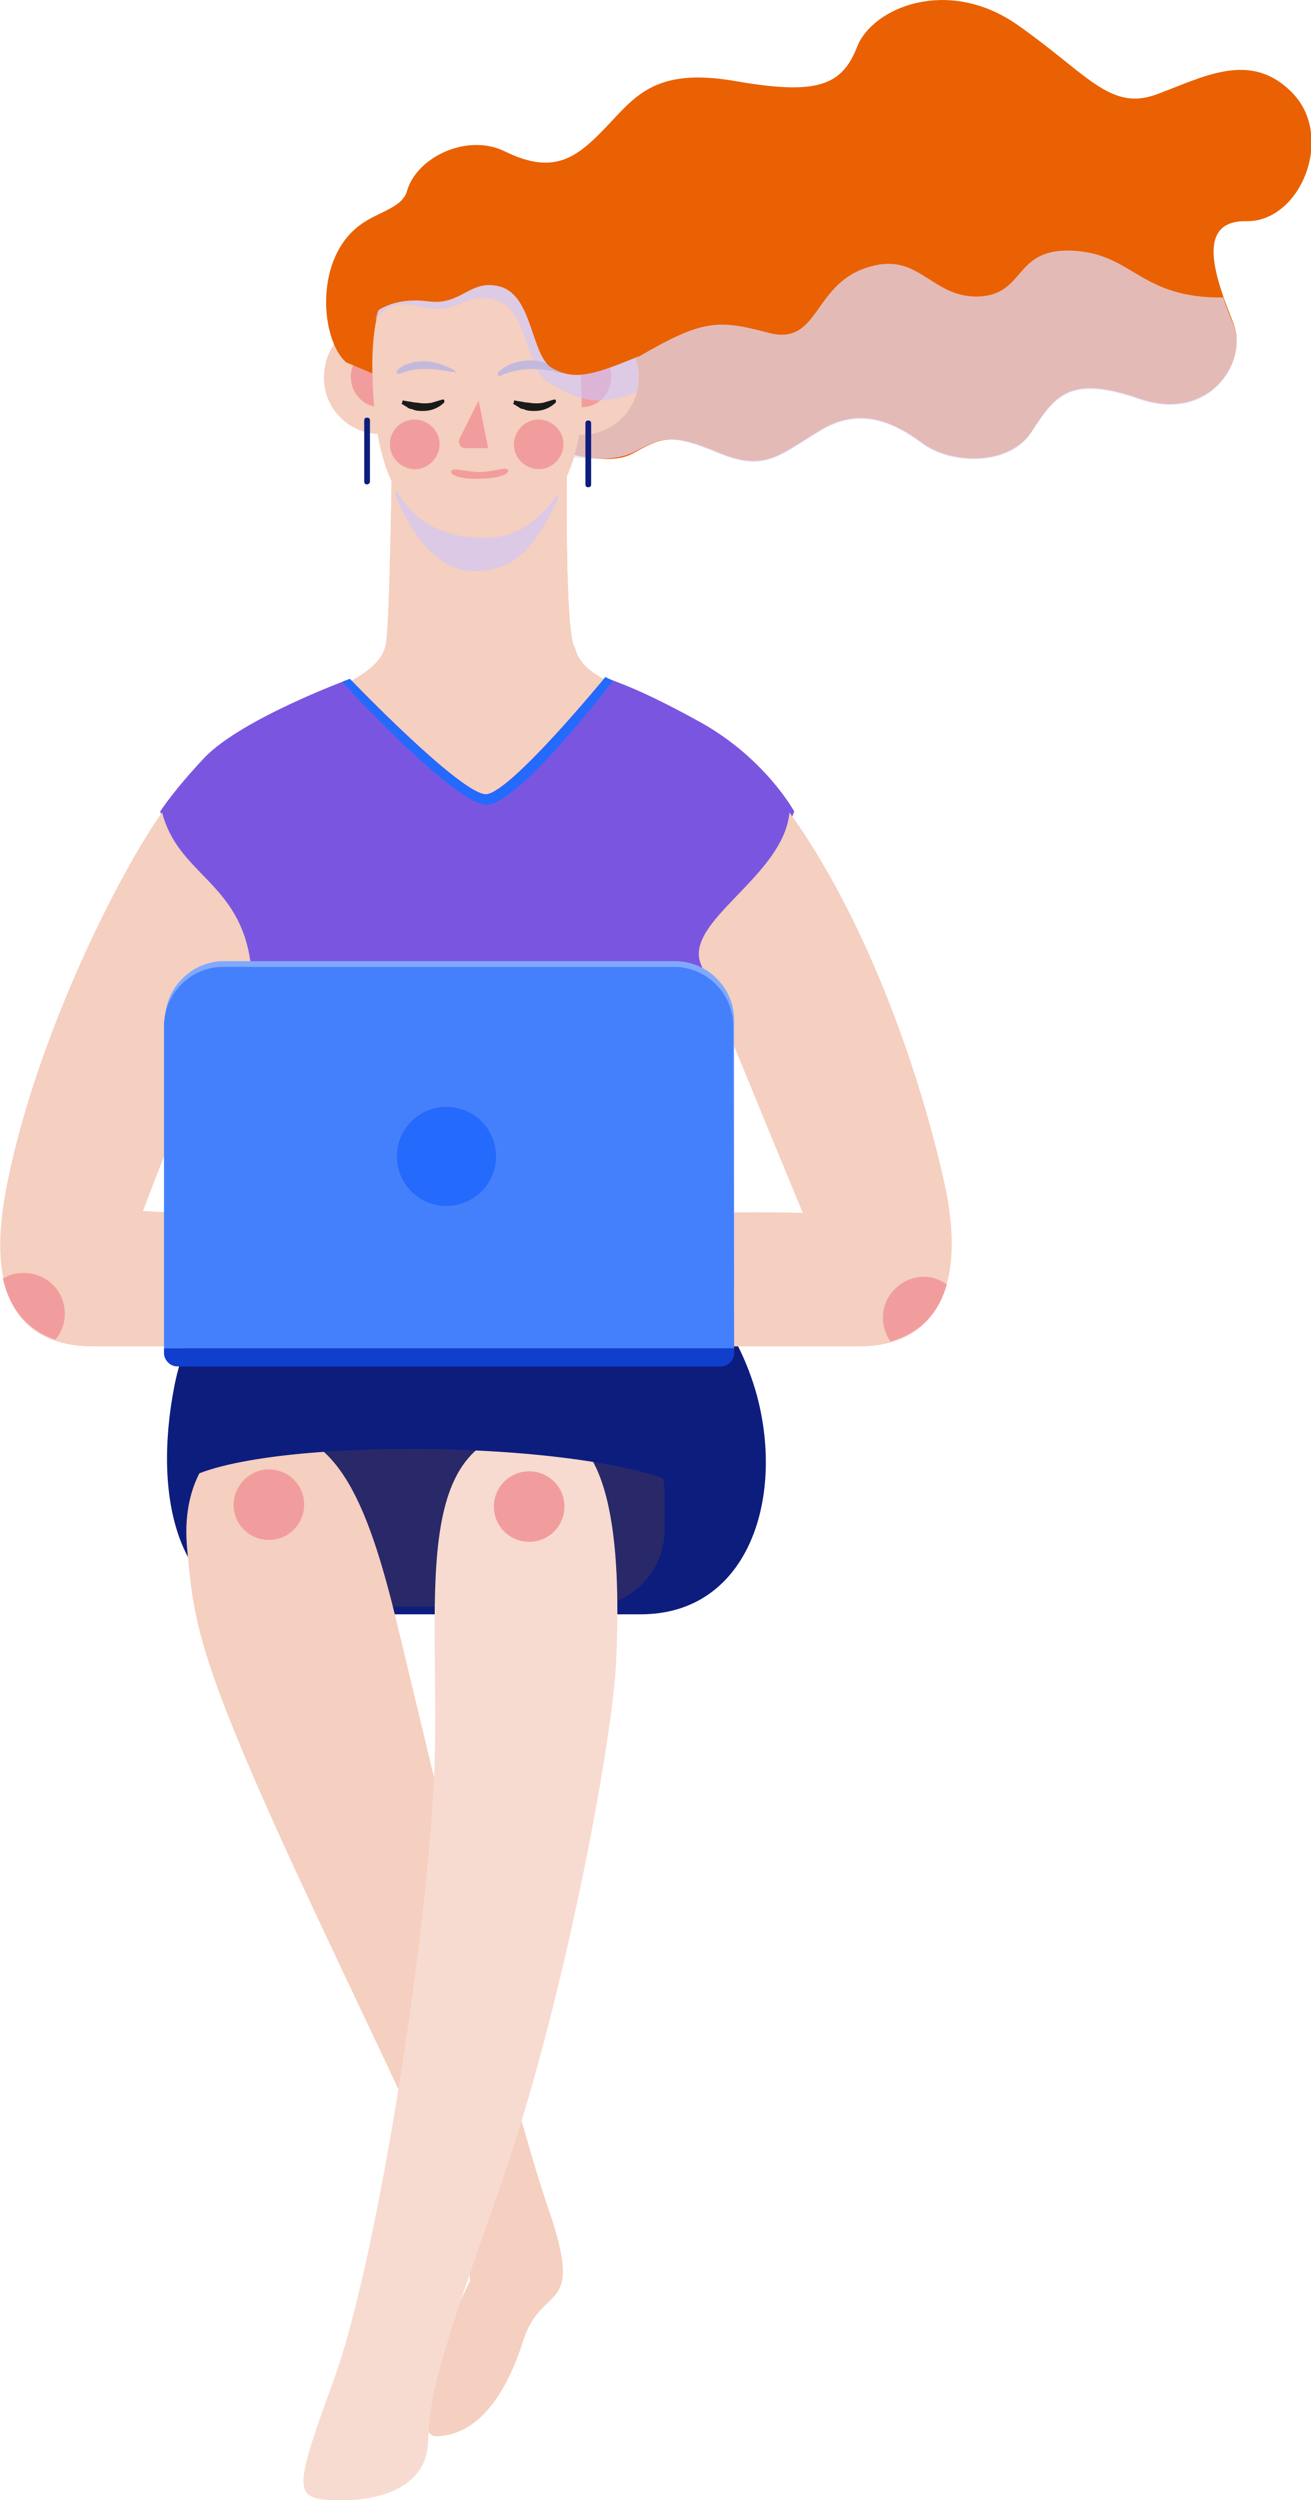 <?xml version="1.0" encoding="utf-8"?><!--Generator: Adobe Illustrator 25.2.0, SVG Export Plug-In . SVG Version: 6.00 Build 0)--><svg version="1.1" id="Layer_1" xmlns="http://www.w3.org/2000/svg" xmlns:xlink="http://www.w3.org/1999/xlink" x="0px" y="0px" viewBox="0 0 137.5 262.2" style="enable-background:new 0 0 137.5 262.2" xml:space="preserve"><style type="text/css">.st0{fill:#00E4FF;}
	.st1{fill:#F5CFBF;}
	.st2{opacity:0.61;fill:#CBC7FF;enable-background:new    ;}
	.st3{fill:#F29D9D;}
	.st4{fill:#EA6103;}
	.st5{opacity:0.71;fill:#E1DEFF;enable-background:new    ;}
	.st6{opacity:0.58;fill:#CBC7FF;enable-background:new    ;}
	.st7{fill:#C3B9DD;}
	.st8{fill:#1A1A1A;}
	.st9{fill:#0D1D7E;}
	.st10{fill:#292969;}
	.st11{fill:#7A56E0;}
	.st12{fill:#246AFC;}
	.st13{fill:#F8DBD0;}
	.st14{fill:#80A9FD;}
	.st15{fill:#4580FC;}
	.st16{fill:#103FCD;}</style><path class="st0" d="M1341.6-257.2c-2.7,0-4.9-2.2-4.9-4.9c0-2.7,2.2-4.9,4.9-4.9c0.1,0,0.3,0,0.4,0c1-2.9,3.7-4.9,6.9-4.9
	c3.2,0,5.9,2.1,6.9,4.9c0.2,0,0.4,0,0.6,0c0.8,0,1.5,0.2,2.1,0.5c1.1-2,3.1-3.3,5.5-3.3c3.5,0,6.3,2.8,6.3,6.3s-2.8,6.3-6.3,6.3
	H1341.6L1341.6-257.2z"/><path class="st0" d="M1224.8-237.2c4.9,0,8.8-4,8.8-8.8c0-4.9-4-8.8-8.8-8.8c-1.1,0-2.1,0.2-3,0.5c-1.5-5.9-6.9-10.2-13.2-10.2
	c-6.1,0-11.3,4-13,9.6c-1.4-0.9-3.1-1.3-4.9-1.3c-5.3,0-9.5,4.3-9.5,9.5c0,5.3,4.3,9.5,9.5,9.5H1224.8z"/><g><g><path class="st1" d="M60.1,67.5c-1.1-4.2-0.5-27.7-0.5-27.7l-18.4,0.7c0,0-0.2,23.2-0.7,26.9c-0.5,3.7-6.8,5.2-14.3,9
			c-1,0.5-2.2,1.7-3.2,2.6c1.2,2.7,26,11.7,27.7,14.1c1.9,2.6,20.4-11.1,22.5-17C64.7,71.3,61.2,71.5,60.1,67.5z"/><path class="st1" d="M60.5,68.5c-0.1-0.3-0.2-0.6-0.4-1c-1.1-4.2-0.5-27.7-0.5-27.7l-18.4,0.7c0,0-0.2,23.2-0.7,26.9
			c-0.1,0.6-0.3,1.1-0.7,1.7L60.5,68.5z"/><path class="st2" d="M58.7,39.4l-17,0.6c0,0-0.1,5.4-0.2,12c1.3,3.1,3.9,8,8.5,7.9c5.2-0.1,6.9-4.6,8.5-7.4
			C58.4,45.8,58.7,39.4,58.7,39.4z"/><path class="st1" d="M45.9,40c-0.2,3.3-3.1,5.8-6.4,5.5c-3.3-0.2-5.8-3.1-5.5-6.4c0.2-3.3,3.1-5.8,6.4-5.5
			C43.6,33.8,46.1,36.7,45.9,40z"/><path class="st3" d="M43.1,39.8c-0.1,1.7-1.6,3-3.4,2.9c-1.7-0.1-3-1.6-2.9-3.4c0.1-1.7,1.6-3,3.4-2.9
			C41.9,36.6,43.2,38.1,43.1,39.8z"/><path class="st4" d="M36.3,38c-2.7-2.4-3.4-11,1.6-14.5c1.8-1.3,4.3-1.7,4.8-3.5c1-3.5,6.3-6.1,10.3-4.1c5.1,2.5,7.5,0.6,10.4-2.4
			c3.1-3.2,5.1-6.5,13.7-5C85.7,10,88.3,9,89.9,4.9s9.5-7.4,16.8-2.3s9.7,9.1,14.6,7.3c4.9-1.8,9.9-4.7,14.3-0.1
			c4.4,4.6,0.8,13.5-4.9,13.4s-2.9,6.7-1.3,10.8c1.5,4.1-2.7,10.3-9.9,7.8s-8.8-0.4-11.2,3.3c-2.3,3.8-8.5,3.6-11.5,1.4
			s-6.6-4-10.9-1.3c-4.3,2.6-5.7,4.3-10.7,2.2c-5-2.1-6-1.4-8.9,0.2c-2.9,1.5-8.6-0.6-8.6-0.6L36.3,38z"/><path class="st5" d="M50.6,40.7l-0.4-4.4L67,37.4c6.7-3.9,8.3-3.9,13.6-2.5s4.6-4.9,10.2-6.8c5.6-1.9,6.7,3.1,11.8,3
			c5.1-0.2,3.6-5.2,10.1-4.8c6.2,0.4,6.9,5,15.6,4.9c0.3,1,0.7,2,1.1,2.9c1.5,4.1-2.7,10.3-9.9,7.8s-8.8-0.4-11.2,3.3
			c-2.3,3.8-8.5,3.6-11.5,1.4s-6.6-4-10.9-1.3c-4.3,2.6-5.7,4.3-10.7,2.2c-5-2.1-5.8-1.6-8.7-0.1c-2.9,1.5-8.4,0.2-8.4,0.2
			L50.6,40.7z"/><ellipse class="st1" cx="61" cy="39.6" rx="6" ry="6"/><path class="st3" d="M57.8,39.8c0.1,1.7,1.6,3,3.4,2.9c1.7-0.1,3-1.6,2.9-3.4c-0.1-1.7-1.6-3-3.4-2.9C59,36.6,57.7,38.1,57.8,39.8
			z"/><path class="st1" d="M39.2,42.1c0.6,8.4,3.5,14.5,12,14.3c5.3-0.1,9.9-6,9.8-14.4c-0.1-8.8-1.9-15.9-11.9-15.9
			C39.4,26.1,38.6,33.7,39.2,42.1z"/><path class="st3" d="M53.9,46.8c0.1,1.4,1.4,2.5,2.8,2.4c1.4-0.1,2.5-1.4,2.4-2.8s-1.4-2.5-2.8-2.4S53.8,45.4,53.9,46.8z"/><path class="st3" d="M40.9,46.8c0.1,1.4,1.4,2.5,2.8,2.4s2.5-1.4,2.4-2.8s-1.4-2.5-2.8-2.4S40.8,45.3,40.9,46.8z"/><path class="st3" d="M50.2,42l-2,4c-0.2,0.5,0.1,1,0.6,1h2.4L50.2,42z"/><path class="st6" d="M66.8,41.1c-4.8,2-7.2,0.2-9.4-1.1c-2.2-1.3-2-7.4-5.3-8.5c-3.3-1-4.1,1.6-7.7,0.7c-4.1-1.1-5,1.4-5,1.4
			s-0.1-3.1,6-5.3c6.1-2.2,13.1-2.2,16.7,1.6c1.2,1.2,1.1,3.1,2.5,4.3C67.9,37.3,66.8,41.1,66.8,41.1z"/><path class="st7" d="M58.8,39.1c-0.3,0-0.6-0.1-0.8-0.2c-0.3,0-0.6-0.1-0.8-0.1c-0.5-0.1-1.1-0.1-1.6-0.1s-1.1,0.1-1.6,0.2
			s-1.1,0.3-1.5,0.5l0,0c-0.1,0.1-0.2,0-0.3-0.1c0-0.1,0-0.2,0-0.2c0.5-0.5,1-0.8,1.6-1s1.2-0.3,1.8-0.3s1.2,0.1,1.8,0.3
			c0.3,0.1,0.6,0.2,0.9,0.3c0.3,0.1,0.5,0.3,0.8,0.4c0.1,0.1,0.1,0.2,0.1,0.3C59,39.1,58.9,39.2,58.8,39.1L58.8,39.1z"/><path class="st8" d="M54,42c0.4,0.1,0.7,0.1,1.1,0.2c0.3,0,0.7,0.1,1,0.1s0.7,0,1-0.1s0.7-0.2,1-0.3l0,0c0.1,0,0.2,0,0.2,0.1
			s0,0.1,0,0.2c-0.6,0.6-1.4,0.9-2.2,0.9c-0.4,0-0.8,0-1.2-0.2c-0.2,0-0.4-0.1-0.5-0.2c-0.2-0.1-0.3-0.2-0.5-0.3
			c-0.1,0-0.1-0.1,0-0.2C53.9,42,53.9,42,54,42L54,42z"/><path class="st8" d="M42.3,42c0.4,0.1,0.7,0.1,1.1,0.2c0.3,0,0.7,0.1,1,0.1s0.7,0,1-0.1s0.7-0.2,1-0.3l0,0c0.1,0,0.2,0,0.2,0.1
			s0,0.1,0,0.2c-0.6,0.6-1.4,0.9-2.2,0.9c-0.4,0-0.8,0-1.2-0.2c-0.2,0-0.4-0.1-0.5-0.2c-0.2-0.1-0.3-0.2-0.5-0.3
			c-0.1,0-0.1-0.1,0-0.2C42.2,42,42.2,42,42.3,42L42.3,42z"/><path class="st7" d="M47.5,39c-0.3,0-0.5-0.1-0.7-0.1s-0.5-0.1-0.7-0.1c-0.5-0.1-1-0.1-1.4-0.1c-0.5,0-0.9,0-1.4,0.1
			s-0.9,0.2-1.4,0.4l0,0c-0.1,0-0.2,0-0.3-0.1c0-0.1,0-0.2,0-0.2c0.4-0.4,0.9-0.7,1.4-0.8c0.5-0.2,1.1-0.2,1.6-0.2s1.1,0.1,1.6,0.3
			c0.3,0.1,0.5,0.2,0.8,0.3c0.2,0.1,0.5,0.2,0.7,0.4c0.1,0.1,0.1,0.2,0.1,0.3C47.7,39,47.7,39,47.5,39L47.5,39z"/><path class="st3" d="M47.3,49.5c0,0.4,1.4,0.8,3,0.7c1.7,0,3-0.4,3-0.8c0-0.6-1.4,0.1-3,0.1C48.7,49.5,47.4,48.9,47.3,49.5z"/><path class="st9" d="M38.5,50.8c-0.2,0-0.3-0.1-0.3-0.3v-6.4c0-0.2,0.1-0.3,0.3-0.3c0.2,0,0.3,0.1,0.3,0.3v6.4
			C38.8,50.7,38.6,50.8,38.5,50.8z"/><path class="st9" d="M61.7,51.1c-0.2,0-0.3-0.1-0.3-0.3v-6.4c0-0.2,0.1-0.3,0.3-0.3s0.3,0.1,0.3,0.3v6.4
			C62,51,61.9,51.1,61.7,51.1z"/><path class="st4" d="M66.9,37.4c-4.8,2-6.7,2.5-9,1.2c-2.2-1.3-2-7.4-5.3-8.5c-3.3-1-4.1,2-7.7,1.5c-3.9-0.5-5.7,1.3-5.7,1.3
			s-1.3-5.8,4.8-8s15-0.2,18.6,3.6C66.3,32.3,66.9,37.4,66.9,37.4z"/></g><path class="st9" d="M30,169.3c-11.2,0-14.1-11.8-11.7-24c2.8-14.2,17-21,30.3-21c13.3,0,27,8.1,30.8,22.1
		c2.9,10.9-1,22.9-12.2,22.9H30z"/><path class="st10" d="M61.6,168.5H32.9c-4.5,0-8.1-3.7-8.1-8.1v-3.8c0-4.5,3.7-8.1,8.1-8.1h28.7c4.5,0,8.1,3.7,8.1,8.1v3.8
		C69.7,164.9,66.1,168.5,61.6,168.5z"/><path class="st11" d="M36.7,71.2c0,0-11.2,4.1-15.2,8.2c-3.3,3.5-4.7,5.7-4.7,5.7l11.5,37.3H69l14.3-37.3c0,0-3.1-5.7-10.1-9.5
		c-6.9-3.8-8.9-4.1-9.7-4.6c0,0-9.9,12.1-12.5,12.3C48.4,83.4,36.7,71.2,36.7,71.2z"/><path class="st12" d="M51,84.4c3.1,0.1,11.9-11.2,13.3-13c-0.4-0.1-0.6-0.3-0.8-0.4c0,0-9.9,12.1-12.5,12.3
		c-2.6,0.1-14.3-12.1-14.3-12.1s-0.3,0.1-0.8,0.3C37.1,72.9,47.8,84.3,51,84.4z"/><path class="st1" d="M17,85.2c1.7,6.6,8.2,7.3,9.3,15.9C20.7,111.5,15,127,15,127s21.8,1.1,30.6,3.8l-0.2,10.4c0,0-27.8,0-35.6,0
		c-7.8,0-11.5-5.3-9-17.3C3.9,108.6,12.4,91.7,17,85.2z"/><path class="st1" d="M82.8,85.2c-0.6,6.7-11.1,11.4-9.3,15.9c4.1,10.2,10.7,26.1,10.7,26.1s-21.6-0.6-29.7,2v12c0,0,27.8,0,35.6,0
		s11.6-5.9,8.8-17.8C96.2,111.6,90.7,96.2,82.8,85.2z"/><g><path class="st1" d="M26.3,150.1c8.8-1.3,12.2,7.1,15.4,20.4c3.2,13.3,11.6,48.9,15.8,61.1c3.9,11.3-0.6,7.7-2.6,13.8
			c-1.8,5.7-4.7,9.9-9,10.1c-3.1,0.2-0.1-9.2,3.4-16.3c-0.5-6.6-7.4-19.5-18.2-42.8c-10.6-23-10.8-26.6-11.5-34.3
			C19,154.6,23.1,150.6,26.3,150.1z"/><path class="st3" d="M24.5,157.8c0,2.1,1.7,3.7,3.7,3.7c2.1,0,3.7-1.7,3.7-3.7c0-2.1-1.7-3.7-3.7-3.7
			C26.2,154.1,24.5,155.8,24.5,157.8z"/></g><path class="st3" d="M2.5,133.5c-0.8,0-1.6,0.2-2.2,0.6c0.8,3.4,2.7,5.4,5.5,6.4c0.6-0.7,1-1.7,1-2.7
		C6.8,135.4,4.9,133.5,2.5,133.5z"/><path class="st3" d="M99.3,134.7c-0.7-0.5-1.5-0.8-2.4-0.8c-2.3,0-4.3,1.9-4.3,4.3c0,0.9,0.3,1.8,0.8,2.5
		C96.4,139.8,98.4,137.9,99.3,134.7z"/><g><path class="st13" d="M57,149.8c8.2,0,8,16.3,7.6,24.9c-0.5,8.7-5.6,36-12.1,54.5s-7.4,21.6-7.6,26.9c-0.2,5.3-6.1,6.3-10.1,6.1
			c-4-0.2-4-1.1,0.2-12.6c4.2-11.4,9.5-43.6,10.5-62.6C46.4,168.1,42.2,149.8,57,149.8z"/><path class="st3" d="M51.8,158c0,2.1,1.7,3.7,3.7,3.7c2.1,0,3.7-1.7,3.7-3.7c0-2.1-1.7-3.7-3.7-3.7
			C53.5,154.3,51.8,155.9,51.8,158z"/></g><path class="st9" d="M18.1,156.4c3.4-5.7,41.6-5.9,53.2-0.7l-0.7-16.3l-49,0.9L18.1,156.4z"/><g><path class="st14" d="M70.8,140.7H23.5c-3.4,0-6.2-2.8-6.2-6.2V107c0-3.4,2.8-6.2,6.2-6.2h47.3c3.4,0,6.2,2.8,6.2,6.2v27.5
			C77,137.9,74.2,140.7,70.8,140.7z"/><path class="st15" d="M77,141.4H17.2v-33.8c0-3.4,2.8-6.2,6.2-6.2h47.3c3.4,0,6.2,2.8,6.2,6.2L77,141.4L77,141.4z"/><path class="st16" d="M77,141.4H17.2v0.5c0,0.7,0.6,1.4,1.4,1.4h57c0.7,0,1.4-0.6,1.4-1.4V141.4z"/><ellipse transform="matrix(0.16 -0.987 0.987 0.16 -80.402 148.159)" class="st12" cx="46.9" cy="121.3" rx="5.2" ry="5.2"/></g></g></svg>